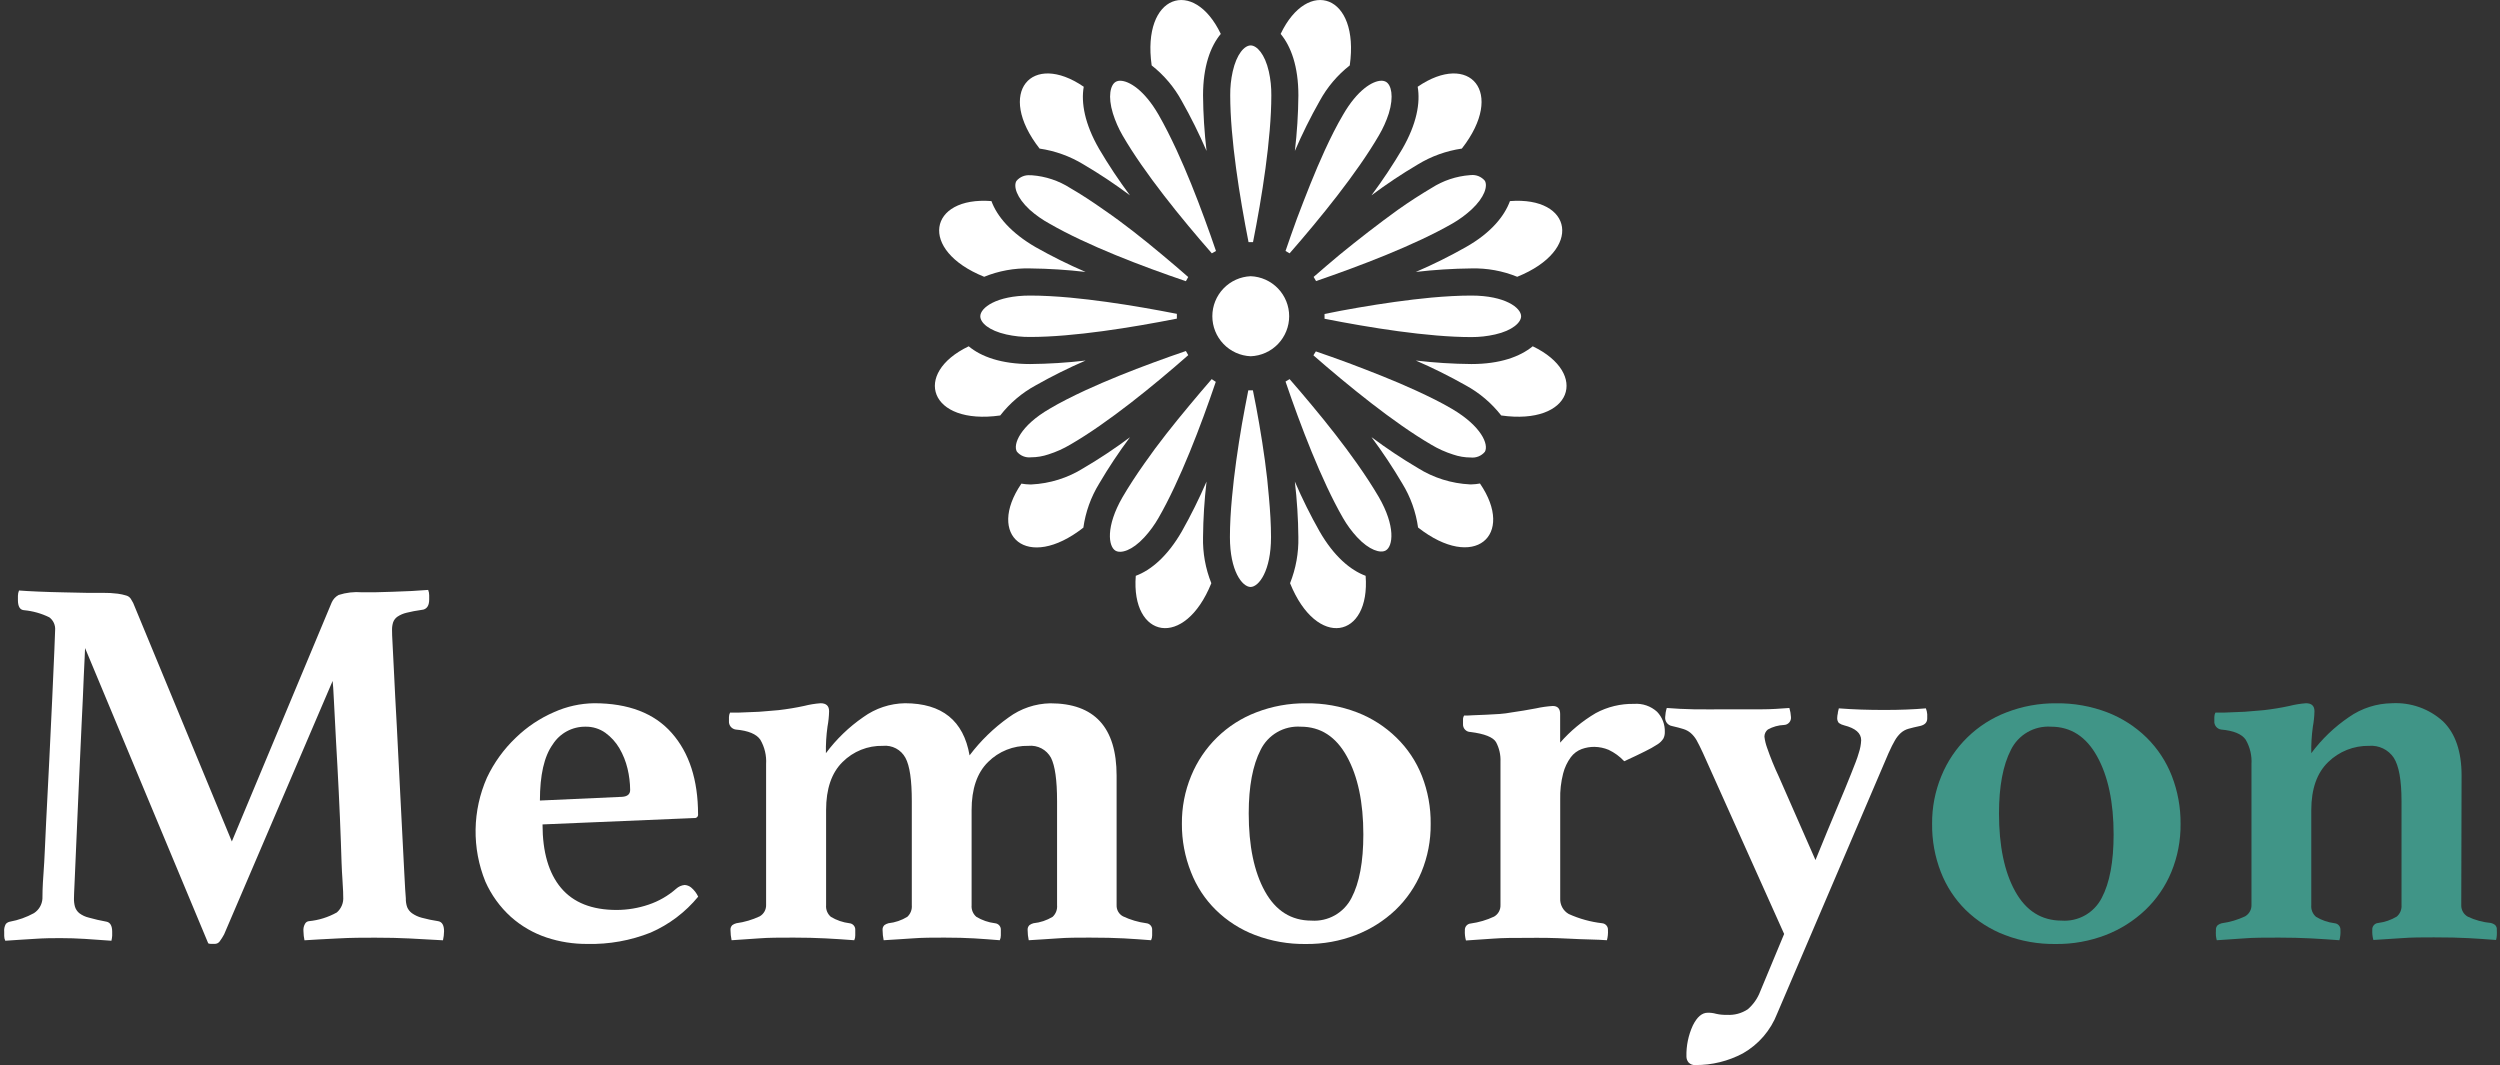 <svg width="392" height="167" viewBox="0 0 392 167" fill="none" xmlns="http://www.w3.org/2000/svg">
<rect x="0" y="0" width="392" height="167" fill="#333333" stroke="none"/>
<g clip-path="url(#clip0_33_5652)">
<path d="M52.016 94.453C52.238 93.957 52.618 93.549 53.096 93.291C54.278 92.912 55.522 92.769 56.759 92.87C57.199 92.87 57.85 92.87 58.76 92.87L61.552 92.79L64.555 92.67C65.555 92.61 66.416 92.56 67.136 92.499C67.242 92.764 67.297 93.046 67.296 93.331V94.002C67.296 94.883 66.996 95.414 66.386 95.585C65.275 95.745 64.384 95.915 63.764 96.075C63.242 96.194 62.747 96.408 62.303 96.706C61.999 96.922 61.768 97.226 61.642 97.578C61.523 97.957 61.466 98.352 61.472 98.75C61.472 98.86 61.472 99.912 61.602 101.915C61.732 103.918 61.802 106.382 61.973 109.327C62.143 112.271 62.303 115.457 62.473 118.902C62.643 122.348 62.803 125.603 62.973 128.688C63.143 131.773 63.273 134.447 63.384 136.701C63.494 138.955 63.584 140.357 63.634 140.858C63.619 141.327 63.69 141.796 63.844 142.24C64.002 142.62 64.261 142.95 64.594 143.191C65.061 143.52 65.583 143.761 66.136 143.903C66.985 144.133 67.847 144.314 68.717 144.443C69.328 144.554 69.628 145.085 69.628 146.026C69.622 146.502 69.564 146.975 69.458 147.438L64.174 147.148C62.593 147.068 60.812 147.028 58.81 147.028C56.979 147.028 55.028 147.028 52.946 147.148C50.865 147.268 49.133 147.328 47.742 147.438C47.643 146.974 47.59 146.501 47.582 146.026C47.533 145.588 47.635 145.146 47.873 144.774C47.934 144.684 48.014 144.608 48.107 144.551C48.2 144.494 48.305 144.457 48.413 144.443C49.96 144.297 51.459 143.83 52.816 143.071C53.164 142.768 53.436 142.387 53.61 141.959C53.784 141.531 53.855 141.068 53.817 140.607C53.817 140.447 53.817 139.556 53.697 137.943C53.577 136.33 53.526 134.337 53.446 131.933C53.366 129.529 53.246 126.925 53.116 124.181C52.986 121.436 52.836 118.792 52.696 116.348C52.556 113.904 52.446 111.801 52.366 110.018C52.286 108.235 52.206 107.163 52.156 106.773L35.143 146.507C34.935 146.898 34.698 147.273 34.433 147.629C34.341 147.75 34.221 147.848 34.084 147.912C33.946 147.977 33.794 148.007 33.642 147.999H33.142C32.974 148.012 32.806 147.984 32.652 147.919L13.338 101.614C13.338 102.335 13.218 103.788 13.138 105.981C13.058 108.175 12.937 110.689 12.797 113.523C12.657 116.358 12.527 119.333 12.387 122.478C12.247 125.623 12.117 128.488 12.007 131.182C11.897 133.876 11.807 136.08 11.717 137.883C11.627 139.686 11.597 140.677 11.597 140.888C11.587 141.324 11.641 141.759 11.757 142.18C11.879 142.571 12.112 142.919 12.427 143.181C12.873 143.517 13.384 143.756 13.928 143.883C14.831 144.139 15.746 144.349 16.67 144.514C17.281 144.624 17.591 145.155 17.591 146.096C17.602 146.303 17.602 146.51 17.591 146.717C17.591 146.968 17.521 147.228 17.471 147.508L13.308 147.218C12.037 147.138 10.756 147.098 9.485 147.098C8.374 147.098 6.983 147.098 5.322 147.218C3.661 147.338 2.16 147.398 0.829 147.508C0.714 147.275 0.656 147.018 0.659 146.757V146.096C0.617 145.676 0.704 145.253 0.909 144.884C1.083 144.687 1.32 144.556 1.579 144.514C2.89 144.273 4.154 143.824 5.322 143.181C5.704 142.935 6.022 142.603 6.253 142.212C6.484 141.821 6.621 141.381 6.653 140.928C6.653 140.487 6.653 139.145 6.823 136.921C6.993 134.698 7.073 132.003 7.233 128.908C7.394 125.813 7.564 122.548 7.734 119.072C7.904 115.597 8.054 112.382 8.194 109.417C8.334 106.452 8.444 103.958 8.524 101.965C8.604 99.972 8.644 98.91 8.644 98.8C8.675 98.416 8.607 98.031 8.447 97.68C8.288 97.33 8.043 97.026 7.734 96.796C6.479 96.18 5.123 95.8 3.731 95.675C3.12 95.615 2.81 95.084 2.81 94.092V93.421C2.814 93.136 2.871 92.853 2.98 92.59C3.701 92.65 4.702 92.7 5.983 92.76C7.263 92.82 8.564 92.85 9.895 92.88L13.638 92.96C14.809 92.96 15.639 92.96 16.14 92.96C16.919 92.95 17.698 92.994 18.471 93.091C18.922 93.15 19.367 93.248 19.802 93.381C20.087 93.46 20.335 93.638 20.503 93.882C20.641 94.096 20.768 94.316 20.883 94.543L36.354 131.943L52.016 94.453Z" fill="white"/>
<path d="M106.023 139.355C106.391 139.018 106.858 138.811 107.354 138.764C107.719 138.785 108.069 138.918 108.355 139.145C108.831 139.54 109.214 140.036 109.476 140.597C107.472 143.035 104.921 144.963 102.031 146.226C98.868 147.484 95.485 148.09 92.084 148.009C89.922 148.025 87.772 147.687 85.719 147.008C83.646 146.32 81.736 145.216 80.105 143.762C78.399 142.216 77.035 140.329 76.102 138.224C75.05 135.631 74.53 132.853 74.573 130.055C74.616 127.257 75.221 124.496 76.352 121.937C77.465 119.58 79.005 117.451 80.895 115.657C82.638 113.968 84.672 112.611 86.9 111.651C88.866 110.772 90.991 110.301 93.144 110.268C98.528 110.268 102.591 111.824 105.333 114.936C108.075 118.048 109.449 122.294 109.456 127.676C109.467 127.756 109.46 127.837 109.435 127.913C109.41 127.989 109.368 128.059 109.312 128.116C109.256 128.173 109.187 128.216 109.111 128.243C109.036 128.269 108.955 128.277 108.875 128.267L85.069 129.269C85.069 133.603 86.036 136.921 87.97 139.225C89.905 141.529 92.811 142.681 96.687 142.681C98.389 142.677 100.079 142.396 101.69 141.849C103.286 141.315 104.759 140.467 106.023 139.355ZM91.823 113.944C90.796 113.929 89.781 114.178 88.877 114.667C87.973 115.156 87.209 115.87 86.66 116.739C85.325 118.602 84.658 121.53 84.658 125.523L97.567 124.942C98.398 124.882 98.808 124.521 98.808 123.86C98.798 122.737 98.66 121.618 98.398 120.525C98.131 119.399 97.7 118.319 97.117 117.32C96.559 116.373 95.814 115.552 94.925 114.906C94.019 114.264 92.933 113.927 91.823 113.944Z" fill="white"/>
<path d="M152.028 118.442C153.753 116.156 155.818 114.149 158.152 112.492C160.05 111.096 162.333 110.323 164.687 110.278C171.612 110.278 175.078 114.054 175.084 121.607V141.93C175.069 142.286 175.155 142.64 175.332 142.951C175.509 143.261 175.77 143.514 176.085 143.682C177.243 144.229 178.479 144.594 179.748 144.764C180.012 144.787 180.256 144.914 180.427 145.117C180.597 145.319 180.681 145.582 180.658 145.846V146.677C180.661 146.937 180.603 147.195 180.488 147.428C179.107 147.318 177.686 147.218 176.245 147.138C174.804 147.058 173.003 147.018 170.841 147.018C169.01 147.018 167.329 147.018 165.838 147.138C164.347 147.258 162.836 147.318 161.305 147.428C161.191 146.909 161.134 146.378 161.134 145.846C161.118 145.7 161.136 145.553 161.186 145.416C161.237 145.279 161.318 145.155 161.425 145.055C161.612 144.92 161.822 144.821 162.045 144.764C163.107 144.655 164.132 144.313 165.047 143.762C165.297 143.531 165.49 143.246 165.612 142.928C165.733 142.61 165.78 142.268 165.748 141.93V125.613C165.748 122.328 165.427 120.074 164.797 118.822C164.457 118.195 163.939 117.682 163.309 117.349C162.679 117.016 161.964 116.877 161.255 116.949C160.084 116.923 158.92 117.133 157.833 117.569C156.746 118.004 155.759 118.656 154.93 119.483C153.209 121.173 152.348 123.687 152.348 127.025V141.93C152.318 142.273 152.37 142.619 152.5 142.937C152.631 143.256 152.836 143.539 153.099 143.762C153.989 144.295 154.981 144.636 156.011 144.764C156.142 144.774 156.271 144.81 156.388 144.87C156.506 144.93 156.61 145.013 156.696 145.113C156.781 145.214 156.846 145.33 156.887 145.456C156.927 145.582 156.942 145.714 156.931 145.846V146.677C156.934 146.937 156.876 147.195 156.761 147.428C155.43 147.318 154.099 147.218 152.758 147.138C151.417 147.058 149.876 147.018 148.095 147.018C146.314 147.018 144.593 147.018 143.092 147.138C141.59 147.258 140.089 147.318 138.558 147.428C138.45 146.908 138.393 146.378 138.388 145.846C138.372 145.7 138.39 145.553 138.44 145.416C138.49 145.279 138.572 145.155 138.678 145.055C138.87 144.922 139.083 144.823 139.309 144.764C140.354 144.651 141.362 144.309 142.261 143.762C142.512 143.532 142.706 143.247 142.83 142.929C142.953 142.611 143.001 142.269 142.971 141.93V125.613C142.971 122.328 142.651 120.074 141.971 118.822C141.632 118.196 141.117 117.684 140.488 117.35C139.859 117.017 139.146 116.877 138.438 116.949C137.267 116.921 136.103 117.131 135.016 117.566C133.929 118.002 132.942 118.654 132.114 119.483C130.392 121.173 129.532 123.687 129.532 127.025V141.93C129.501 142.273 129.553 142.619 129.684 142.937C129.815 143.256 130.02 143.539 130.282 143.762C131.173 144.295 132.165 144.636 133.194 144.764C133.458 144.787 133.702 144.914 133.873 145.117C134.044 145.319 134.127 145.582 134.105 145.846V146.677C134.111 146.937 134.057 147.194 133.945 147.428C132.494 147.318 131.003 147.218 129.452 147.138C127.901 147.058 126.229 147.018 124.448 147.018C122.287 147.018 120.445 147.018 118.994 147.138C117.543 147.258 116.092 147.318 114.711 147.428C114.603 146.908 114.546 146.378 114.541 145.846C114.525 145.7 114.542 145.553 114.593 145.416C114.643 145.279 114.725 145.155 114.831 145.055C115.022 144.92 115.236 144.821 115.462 144.764C116.73 144.59 117.965 144.226 119.124 143.682C119.443 143.499 119.706 143.23 119.882 142.907C120.059 142.583 120.143 142.217 120.125 141.849V119.814C120.21 118.473 119.893 117.137 119.214 115.978C118.604 115.096 117.323 114.565 115.382 114.395C115.065 114.355 114.776 114.194 114.574 113.946C114.373 113.698 114.275 113.381 114.301 113.063V112.442C114.301 112.195 114.36 111.951 114.471 111.731C114.801 111.731 115.292 111.731 115.922 111.731L117.923 111.651C118.644 111.651 119.365 111.58 120.085 111.52C120.806 111.46 121.476 111.41 122.087 111.35C123.468 111.19 124.802 110.969 126.089 110.689C126.936 110.473 127.8 110.332 128.671 110.268C129.552 110.268 130.002 110.689 130.002 111.52C129.984 112.33 129.9 113.138 129.752 113.934C129.559 115.314 129.475 116.708 129.502 118.101C131.134 115.906 133.115 113.994 135.366 112.442C137.271 111.066 139.552 110.307 141.901 110.268C147.711 110.275 151.087 112.999 152.028 118.442Z" fill="white"/>
<path d="M185.321 129.189C185.293 126.606 185.787 124.044 186.773 121.657C187.703 119.388 189.087 117.334 190.841 115.622C192.595 113.909 194.681 112.575 196.97 111.701C199.462 110.736 202.114 110.253 204.785 110.278C207.52 110.24 210.237 110.723 212.791 111.701C215.093 112.587 217.19 113.933 218.956 115.657C220.702 117.352 222.067 119.401 222.958 121.667C223.895 124.066 224.36 126.623 224.329 129.199C224.358 131.785 223.864 134.35 222.878 136.741C221.947 138.985 220.56 141.011 218.805 142.691C217.011 144.387 214.904 145.717 212.601 146.607C210.105 147.568 207.45 148.047 204.775 148.019C202.042 148.06 199.325 147.581 196.77 146.607C194.485 145.734 192.404 144.401 190.655 142.691C188.943 141.009 187.609 138.98 186.743 136.741C185.789 134.338 185.306 131.774 185.321 129.189ZM195.799 127.526C195.799 132.634 196.646 136.714 198.341 139.766C200.035 142.817 202.464 144.347 205.626 144.353C206.905 144.442 208.182 144.154 209.299 143.524C210.417 142.893 211.324 141.949 211.911 140.808C213.151 138.454 213.772 135.128 213.772 130.851C213.772 125.803 212.911 121.723 211.19 118.612C209.479 115.507 207.067 113.944 203.955 113.944C202.666 113.858 201.381 114.157 200.263 114.802C199.144 115.448 198.242 116.411 197.67 117.57C196.429 119.984 195.799 123.299 195.799 127.526Z" fill="white"/>
<path d="M256.22 110.368C256.875 110.317 257.533 110.401 258.155 110.615C258.776 110.828 259.347 111.167 259.832 111.61C260.235 112.031 260.549 112.527 260.757 113.071C260.965 113.614 261.062 114.194 261.043 114.776C261.054 115.121 260.982 115.465 260.833 115.777C260.603 116.15 260.292 116.465 259.922 116.699C259.28 117.116 258.612 117.491 257.921 117.82C257.09 118.241 256.01 118.752 254.679 119.363C253.983 118.614 253.151 118.006 252.227 117.57C251.525 117.278 250.775 117.121 250.015 117.109C249.333 117.102 248.655 117.217 248.014 117.45C247.332 117.703 246.737 118.148 246.303 118.732C245.744 119.496 245.336 120.359 245.102 121.276C244.759 122.61 244.604 123.986 244.641 125.363V140.848C244.613 141.342 244.722 141.834 244.957 142.269C245.192 142.704 245.544 143.065 245.972 143.312C247.634 144.065 249.403 144.555 251.216 144.764C251.48 144.787 251.724 144.914 251.895 145.116C252.066 145.319 252.149 145.582 252.127 145.846C252.158 146.378 252.104 146.913 251.967 147.428C251.246 147.378 250.356 147.328 249.305 147.308C248.254 147.288 247.143 147.238 245.972 147.178C244.802 147.118 243.661 147.078 242.52 147.058C241.379 147.038 240.368 147.058 239.518 147.058C237.406 147.058 235.605 147.058 234.104 147.178C232.603 147.298 231.192 147.358 229.861 147.468C229.719 146.954 229.661 146.419 229.691 145.886C229.68 145.754 229.695 145.622 229.735 145.496C229.776 145.37 229.841 145.254 229.926 145.153C230.012 145.053 230.116 144.97 230.234 144.91C230.351 144.85 230.48 144.814 230.611 144.804C231.88 144.63 233.115 144.266 234.274 143.722C234.593 143.538 234.855 143.27 235.032 142.947C235.208 142.623 235.293 142.257 235.275 141.889V119.443C235.324 118.37 235.082 117.304 234.574 116.358C234.104 115.587 232.783 115.056 230.571 114.776C230.411 114.776 230.253 114.743 230.106 114.68C229.96 114.617 229.827 114.524 229.718 114.408C229.608 114.292 229.523 114.154 229.469 114.004C229.414 113.853 229.391 113.693 229.401 113.534V112.862C229.389 112.63 229.448 112.399 229.571 112.201C229.901 112.201 230.371 112.201 230.982 112.151L232.983 112.071L235.145 111.951C235.786 111.903 236.424 111.82 237.056 111.701C238.277 111.53 239.538 111.32 240.849 111.07C241.712 110.878 242.588 110.754 243.471 110.699C244.241 110.699 244.631 111.12 244.631 111.951V116.448C246.23 114.617 248.112 113.055 250.205 111.821C252.051 110.824 254.123 110.324 256.22 110.368Z" fill="white"/>
<path d="M284.667 134.858C285.998 131.583 287.129 128.848 288.039 126.695C288.95 124.541 289.691 122.749 290.241 121.356C290.791 119.964 291.242 118.872 291.452 118.071C291.674 117.425 291.802 116.75 291.832 116.068C291.832 114.956 290.941 114.185 289.16 113.734C288.862 113.664 288.581 113.538 288.33 113.363C288.232 113.242 288.159 113.103 288.116 112.953C288.073 112.803 288.061 112.647 288.079 112.492C288.085 112.279 288.116 112.067 288.169 111.861C288.169 111.61 288.28 111.35 288.33 111.07C290.551 111.243 292.966 111.327 295.575 111.32C297.903 111.32 300.038 111.237 301.979 111.07C302.094 111.365 302.165 111.675 302.19 111.991C302.19 112.322 302.19 112.542 302.19 112.652C302.19 113.26 301.829 113.65 301.109 113.824C300.328 113.984 299.708 114.145 299.237 114.275C298.787 114.401 298.372 114.631 298.027 114.946C297.665 115.284 297.358 115.676 297.116 116.108C296.836 116.579 296.505 117.24 296.115 118.111L278.663 158.927C277.643 161.565 275.745 163.769 273.289 165.167C270.997 166.386 268.439 167.016 265.843 167C265.644 167.018 265.443 166.99 265.256 166.919C265.069 166.848 264.9 166.735 264.763 166.589C264.55 166.329 264.434 166.004 264.433 165.668C264.391 163.99 264.734 162.325 265.433 160.8C266.104 159.438 266.884 158.797 267.765 158.797C268.214 158.787 268.663 158.844 269.096 158.967C269.644 159.092 270.205 159.146 270.767 159.127C271.927 159.206 273.081 158.9 274.049 158.256C274.924 157.503 275.595 156.542 276.001 155.461L279.753 146.447L267.014 118.051C266.634 117.22 266.294 116.558 266.014 116.048C265.771 115.625 265.459 115.246 265.093 114.926C264.751 114.643 264.357 114.432 263.932 114.305C263.482 114.165 262.931 114.014 262.181 113.844C261.855 113.79 261.563 113.614 261.362 113.352C261.161 113.089 261.068 112.761 261.1 112.432C261.122 111.949 261.206 111.471 261.35 111.01C262.681 111.12 264.092 111.19 265.593 111.22C267.094 111.25 268.926 111.22 271.087 111.22C273.089 111.22 274.8 111.22 276.241 111.22C277.682 111.22 279.133 111.12 280.574 111.01C280.713 111.472 280.797 111.95 280.824 112.432C280.839 112.585 280.823 112.74 280.776 112.887C280.729 113.034 280.653 113.17 280.552 113.286C280.45 113.403 280.327 113.497 280.188 113.564C280.049 113.63 279.897 113.668 279.743 113.674C278.852 113.708 277.982 113.952 277.202 114.385C277.032 114.519 276.896 114.689 276.802 114.884C276.709 115.078 276.66 115.291 276.661 115.507C276.732 116.105 276.874 116.694 277.082 117.26C277.609 118.791 278.221 120.292 278.913 121.757L284.667 134.858Z" fill="white"/>
<path d="M302.955 129.189C302.929 126.605 303.426 124.043 304.416 121.657C305.346 119.388 306.73 117.334 308.484 115.622C310.238 113.909 312.324 112.575 314.613 111.701C317.105 110.736 319.757 110.253 322.429 110.278C325.163 110.242 327.879 110.725 330.434 111.701C332.732 112.589 334.825 113.935 336.589 115.657C338.314 117.359 339.661 119.407 340.541 121.667C341.472 124.067 341.938 126.624 341.912 129.199C341.941 131.785 341.447 134.35 340.461 136.741C339.53 138.988 338.139 141.014 336.379 142.691C334.588 144.388 332.484 145.718 330.184 146.607C327.688 147.568 325.033 148.047 322.359 148.019C319.625 148.06 316.908 147.581 314.353 146.607C312.067 145.732 309.983 144.399 308.228 142.691C306.523 141.005 305.193 138.977 304.326 136.741C303.389 134.335 302.923 131.771 302.955 129.189ZM313.442 127.526C313.442 132.634 314.289 136.714 315.984 139.766C317.679 142.818 320.103 144.347 323.259 144.353C324.538 144.444 325.816 144.156 326.934 143.525C328.051 142.895 328.958 141.95 329.544 140.808C330.794 138.454 331.415 135.128 331.415 130.851C331.415 125.803 330.554 121.723 328.833 118.612C327.122 115.507 324.7 113.944 321.598 113.944C320.31 113.858 319.025 114.157 317.906 114.802C316.787 115.448 315.885 116.411 315.313 117.57C314.073 119.984 313.442 123.299 313.442 127.526Z" fill="#409587"/>
<path d="M385.925 141.929C385.914 142.291 386.002 142.648 386.178 142.964C386.354 143.28 386.613 143.542 386.926 143.722C388.077 144.273 389.317 144.612 390.588 144.724C390.811 144.781 391.022 144.88 391.209 145.014C391.317 145.113 391.4 145.237 391.451 145.374C391.501 145.512 391.518 145.66 391.499 145.806C391.516 146.099 391.516 146.394 391.499 146.687C391.499 146.928 391.429 147.168 391.379 147.388C389.938 147.278 388.487 147.178 387.046 147.098C385.605 147.018 383.803 146.978 381.642 146.978C379.861 146.978 378.199 146.978 376.638 147.098C375.077 147.218 373.586 147.278 372.145 147.388C372.003 146.873 371.946 146.339 371.975 145.806C371.964 145.674 371.979 145.542 372.019 145.416C372.06 145.29 372.125 145.174 372.21 145.073C372.296 144.973 372.401 144.89 372.518 144.83C372.636 144.77 372.764 144.734 372.896 144.724C373.925 144.596 374.917 144.255 375.808 143.722C376.07 143.499 376.275 143.216 376.406 142.897C376.537 142.578 376.589 142.233 376.558 141.889V125.613C376.558 122.328 376.148 120.074 375.347 118.822C374.926 118.194 374.346 117.689 373.665 117.359C372.984 117.03 372.228 116.889 371.475 116.949C370.293 116.927 369.118 117.14 368.019 117.575C366.92 118.01 365.917 118.658 365.07 119.483C363.302 121.173 362.415 123.687 362.408 127.025V141.929C362.377 142.273 362.43 142.618 362.56 142.937C362.691 143.256 362.896 143.539 363.159 143.762C364.049 144.295 365.041 144.636 366.071 144.764C366.335 144.787 366.579 144.914 366.749 145.116C366.92 145.319 367.004 145.582 366.981 145.846C367.013 146.378 366.958 146.913 366.821 147.428C365.38 147.318 363.879 147.218 362.328 147.138C360.777 147.058 359.106 147.018 357.324 147.018C355.153 147.018 353.322 147.018 351.871 147.138C350.419 147.258 348.968 147.318 347.587 147.428C347.528 147.198 347.484 146.964 347.457 146.727C347.44 146.434 347.44 146.139 347.457 145.846C347.441 145.7 347.459 145.553 347.509 145.416C347.559 145.278 347.641 145.155 347.748 145.054C347.938 144.92 348.152 144.821 348.378 144.764C349.644 144.592 350.875 144.228 352.031 143.682C352.35 143.498 352.612 143.23 352.789 142.907C352.965 142.583 353.049 142.217 353.031 141.849V119.814C353.117 118.473 352.799 117.137 352.121 115.977C351.51 115.096 350.229 114.565 348.288 114.395C347.971 114.355 347.682 114.194 347.481 113.946C347.279 113.698 347.181 113.381 347.207 113.063V112.442C347.208 112.195 347.266 111.951 347.377 111.731C347.708 111.731 348.198 111.731 348.828 111.731L350.83 111.65C351.55 111.65 352.271 111.58 352.991 111.52C353.712 111.46 354.382 111.41 354.993 111.35C356.374 111.19 357.708 110.969 358.996 110.689C359.842 110.474 360.706 110.333 361.577 110.268C362.468 110.268 362.908 110.689 362.908 111.52C362.89 112.33 362.806 113.138 362.658 113.934C362.465 115.314 362.381 116.708 362.408 118.101C364.046 115.897 366.042 113.984 368.312 112.442C370.291 111.055 372.642 110.297 375.057 110.268C376.513 110.187 377.97 110.395 379.344 110.882C380.718 111.368 381.982 112.123 383.063 113.103C385.004 114.996 385.975 117.82 385.975 121.597L385.925 141.929Z" fill="#409587"/>
<path d="M185.305 15.845C186.738 18.382 188.034 20.993 189.187 23.668C188.847 20.776 188.663 17.867 188.637 14.954C188.637 10.437 189.788 7.272 191.419 5.319C187.156 -3.596 179.01 -0.861 180.581 10.257C182.519 11.779 184.126 13.681 185.305 15.845Z" fill="white"/>
<path d="M169.891 25.782C172.407 27.262 174.839 28.88 177.176 30.629C175.431 28.289 173.814 25.854 172.333 23.338C170.081 19.431 169.491 16.116 169.931 13.602C161.795 8.023 156.101 14.453 163.006 23.298C165.445 23.654 167.786 24.499 169.891 25.782Z" fill="white"/>
<path d="M154.317 43.4C156.599 42.47 159.048 42.023 161.512 42.088C164.421 42.119 167.328 42.303 170.218 42.639C167.544 41.49 164.935 40.196 162.402 38.763C158.5 36.509 156.338 33.925 155.457 31.531C145.62 30.77 143.909 39.203 154.317 43.4Z" fill="white"/>
<path d="M162.41 60.418C164.944 58.985 167.553 57.688 170.225 56.532C167.335 56.872 164.429 57.056 161.519 57.082C157.016 57.082 153.843 55.931 151.892 54.298C142.996 58.565 145.718 66.718 156.836 65.145C158.347 63.201 160.245 61.591 162.41 60.418Z" fill="white"/>
<path d="M169.892 73.399C167.435 74.941 164.623 75.824 161.727 75.963H161.496C161.047 75.956 160.598 75.912 160.155 75.833C154.601 83.966 161.036 89.655 169.872 82.734C170.211 80.295 171.049 77.952 172.334 75.853C173.813 73.334 175.43 70.9 177.178 68.561C174.84 70.307 172.408 71.922 169.892 73.399Z" fill="white"/>
<path d="M189.186 75.512C188.031 78.186 186.735 80.798 185.304 83.335C183.052 87.241 180.47 89.405 178.089 90.286C177.318 100.122 185.734 101.845 189.937 91.448C189.018 89.154 188.576 86.697 188.636 84.226C188.662 81.314 188.846 78.405 189.186 75.512Z" fill="white"/>
<path d="M195.951 37.971H196.472C197.863 30.96 199.344 21.775 199.344 14.934C199.356 13.681 199.225 12.431 198.954 11.208C198.333 8.464 197.072 7.142 196.122 7.122C195.121 7.122 193.91 8.464 193.289 11.208C193.018 12.431 192.887 13.681 192.899 14.934C192.899 21.765 194.38 30.9 195.771 37.971H195.951Z" fill="white"/>
<path d="M176.006 21.214C179.428 27.134 185.272 34.306 190.016 39.724L190.196 39.624C190.346 39.534 190.506 39.434 190.666 39.354C190.116 37.731 189.505 36.008 188.855 34.245C187.554 30.69 186.073 26.974 184.512 23.578C183.581 21.575 182.62 19.652 181.65 17.969C179.428 14.123 177.026 12.661 175.645 12.661C175.401 12.655 175.159 12.713 174.945 12.831C174.124 13.302 173.674 15.085 174.505 17.789C174.879 18.982 175.382 20.131 176.006 21.214Z" fill="white"/>
<path d="M164.578 35.077C170.492 38.492 179.138 41.778 185.943 44.091L186.043 43.921L186.313 43.44C185.033 42.318 183.642 41.126 182.2 39.925C179.298 37.501 176.196 35.027 173.104 32.913C171.293 31.631 169.501 30.459 167.82 29.488C166.015 28.333 163.952 27.644 161.816 27.484H161.576C161.164 27.44 160.747 27.498 160.363 27.653C159.979 27.809 159.639 28.057 159.374 28.376C158.894 29.197 159.374 30.96 161.466 32.893C162.416 33.737 163.461 34.47 164.578 35.077Z" fill="white"/>
<path d="M179.209 48.228C175.477 47.587 171.524 47.016 167.801 46.666C165.589 46.465 163.458 46.345 161.516 46.345C156.193 46.345 153.711 48.278 153.711 49.59C153.711 50.592 155.032 51.824 157.794 52.445C159.016 52.716 160.265 52.847 161.516 52.836C168.341 52.836 177.468 51.353 184.533 49.961V49.21C182.852 48.879 181.061 48.548 179.209 48.228Z" fill="white"/>
<path d="M164.58 64.094C159.977 66.758 158.796 69.683 159.447 70.815C159.712 71.133 160.051 71.382 160.435 71.537C160.82 71.693 161.236 71.751 161.648 71.706C162.588 71.704 163.521 71.549 164.41 71.245C165.602 70.866 166.747 70.352 167.823 69.713C173.737 66.297 180.902 60.448 186.316 55.69C186.286 55.628 186.253 55.568 186.216 55.51L185.945 55.039C184.324 55.59 182.603 56.201 180.842 56.852C177.299 58.154 173.587 59.636 170.194 61.199C168.123 62.161 166.211 63.122 164.58 64.094Z" fill="white"/>
<path d="M189.996 59.446C188.875 60.738 187.695 62.13 186.494 63.573C184.072 66.477 181.59 69.582 179.439 72.677C178.158 74.49 176.987 76.283 176.006 77.966C173.354 82.573 173.785 85.698 174.915 86.35C175.736 86.83 177.507 86.35 179.429 84.256C180.269 83.338 181.008 82.33 181.63 81.251C185.043 75.332 188.325 66.678 190.637 59.867L190.467 59.767L189.996 59.446Z" fill="white"/>
<path d="M203.036 23.668C204.186 20.991 205.482 18.38 206.919 15.845C208.095 13.679 209.703 11.777 211.643 10.257C213.214 -0.861 205.058 -3.596 200.805 5.319C202.436 7.272 203.587 10.437 203.587 14.954C203.56 17.867 203.377 20.776 203.036 23.668Z" fill="white"/>
<path d="M215.047 30.629C217.382 28.883 219.811 27.264 222.322 25.782C224.431 24.499 226.775 23.654 229.217 23.298C236.122 14.453 230.428 8.023 222.292 13.602C222.732 16.116 222.142 19.431 219.89 23.338C218.406 25.852 216.789 28.286 215.047 30.629Z" fill="white"/>
<path d="M222 42.639C224.89 42.303 227.796 42.119 230.706 42.088C233.169 42.024 235.619 42.471 237.901 43.4C248.309 39.203 246.598 30.77 236.761 31.531C235.88 33.925 233.758 36.539 229.816 38.763C227.283 40.196 224.674 41.49 222 42.639Z" fill="white"/>
<path d="M240.333 54.298C238.332 55.931 235.209 57.082 230.706 57.082C227.796 57.056 224.89 56.872 222 56.532C224.672 57.688 227.281 58.985 229.816 60.418C231.978 61.594 233.875 63.203 235.39 65.145C246.498 66.718 249.229 58.565 240.333 54.298Z" fill="white"/>
<path d="M230.718 75.953H230.498C227.598 75.814 224.782 74.931 222.322 73.389C219.811 71.906 217.382 70.288 215.047 68.541C216.791 70.882 218.408 73.317 219.89 75.833C221.175 77.932 222.013 80.275 222.352 82.714C231.188 89.635 237.623 83.946 232.059 75.812C231.617 75.896 231.168 75.943 230.718 75.953Z" fill="white"/>
<path d="M206.915 83.335C205.479 80.8 204.183 78.188 203.032 75.512C203.372 78.405 203.556 81.314 203.582 84.226C203.638 86.697 203.195 89.153 202.281 91.448C206.484 101.845 214.89 100.122 214.13 90.286C211.748 89.405 209.166 87.241 206.915 83.335Z" fill="white"/>
<path d="M207.725 23.578C206.164 26.974 204.723 30.69 203.372 34.245C202.731 36.008 202.121 37.731 201.57 39.354C201.73 39.434 201.881 39.534 202.041 39.624L202.211 39.724C206.944 34.305 212.788 27.134 216.221 21.214C216.858 20.132 217.374 18.983 217.762 17.789C218.593 15.084 218.142 13.302 217.322 12.831C217.104 12.713 216.859 12.654 216.611 12.66C215.22 12.66 212.828 14.123 210.607 17.969C209.606 19.652 208.655 21.565 207.725 23.578Z" fill="white"/>
<path d="M230.484 27.464C228.348 27.624 226.285 28.313 224.48 29.468C222.789 30.469 221.007 31.611 219.196 32.893C216.194 35.057 213.002 37.531 210.1 39.904C208.658 41.106 207.267 42.298 205.977 43.42C206.077 43.58 206.167 43.741 206.257 43.901L206.357 44.071C213.162 41.737 221.808 38.452 227.722 35.057C228.8 34.438 229.807 33.703 230.724 32.863C232.806 30.93 233.296 29.167 232.826 28.346C232.56 28.028 232.22 27.78 231.836 27.624C231.452 27.469 231.036 27.41 230.624 27.454L230.484 27.464Z" fill="white"/>
<path d="M234.427 52.445C237.189 51.824 238.51 50.542 238.51 49.59C238.51 48.278 236.028 46.345 230.704 46.345C228.763 46.345 226.631 46.465 224.41 46.666C220.697 47.016 216.744 47.587 213.011 48.228C211.16 48.548 209.369 48.879 207.688 49.23C207.688 49.36 207.688 49.48 207.688 49.61V49.781C207.693 49.847 207.693 49.914 207.688 49.981C214.753 51.373 223.879 52.855 230.704 52.855C231.956 52.86 233.205 52.722 234.427 52.445Z" fill="white"/>
<path d="M206.045 55.54C206.016 55.602 205.982 55.662 205.945 55.72C211.369 60.448 218.534 66.297 224.449 69.743C225.523 70.384 226.668 70.898 227.861 71.275C228.75 71.579 229.683 71.735 230.623 71.736C231.035 71.78 231.451 71.721 231.835 71.566C232.219 71.41 232.559 71.163 232.825 70.845C233.475 69.713 232.294 66.838 227.691 64.124C226 63.122 224.098 62.191 222.077 61.259C218.684 59.697 214.972 58.254 211.419 56.912C209.658 56.261 207.937 55.65 206.326 55.099C206.236 55.229 206.145 55.39 206.045 55.54Z" fill="white"/>
<path d="M212.778 72.677C210.627 69.623 208.145 66.477 205.723 63.573C204.522 62.13 203.342 60.738 202.211 59.446C202.061 59.546 201.901 59.636 201.74 59.727L201.57 59.827C203.892 66.638 207.174 75.292 210.577 81.211C211.196 82.292 211.935 83.3 212.778 84.216C214.7 86.289 216.461 86.79 217.292 86.309C218.422 85.658 218.853 82.533 216.191 77.926C215.23 76.283 214.059 74.49 212.778 72.677Z" fill="white"/>
<path d="M197.455 66.518C197.135 64.665 196.804 62.872 196.454 61.199H195.734C195.403 62.872 195.063 64.665 194.733 66.518C194.092 70.254 193.522 74.21 193.182 77.936C192.972 80.15 192.852 82.283 192.852 84.226C192.852 89.525 194.763 91.999 196.074 92.039C197.385 92.039 199.296 89.525 199.296 84.226C199.296 82.283 199.166 80.15 198.966 77.936C198.676 74.21 198.095 70.254 197.455 66.518Z" fill="white"/>
<path d="M196.118 43.31C194.498 43.375 192.967 44.064 191.844 45.234C190.721 46.404 190.094 47.963 190.094 49.585C190.094 51.207 190.721 52.767 191.844 53.936C192.967 55.106 194.498 55.796 196.118 55.86C197.737 55.796 199.269 55.106 200.392 53.936C201.515 52.767 202.142 51.207 202.142 49.585C202.142 47.963 201.515 46.404 200.392 45.234C199.269 44.064 197.737 43.375 196.118 43.31Z" fill="white"/>
</g>
<defs>
<clipPath id="clip0_33_5652">
<rect width="391" height="167" fill="white" transform="translate(0.5)"/>
</clipPath>
</defs>
</svg>
